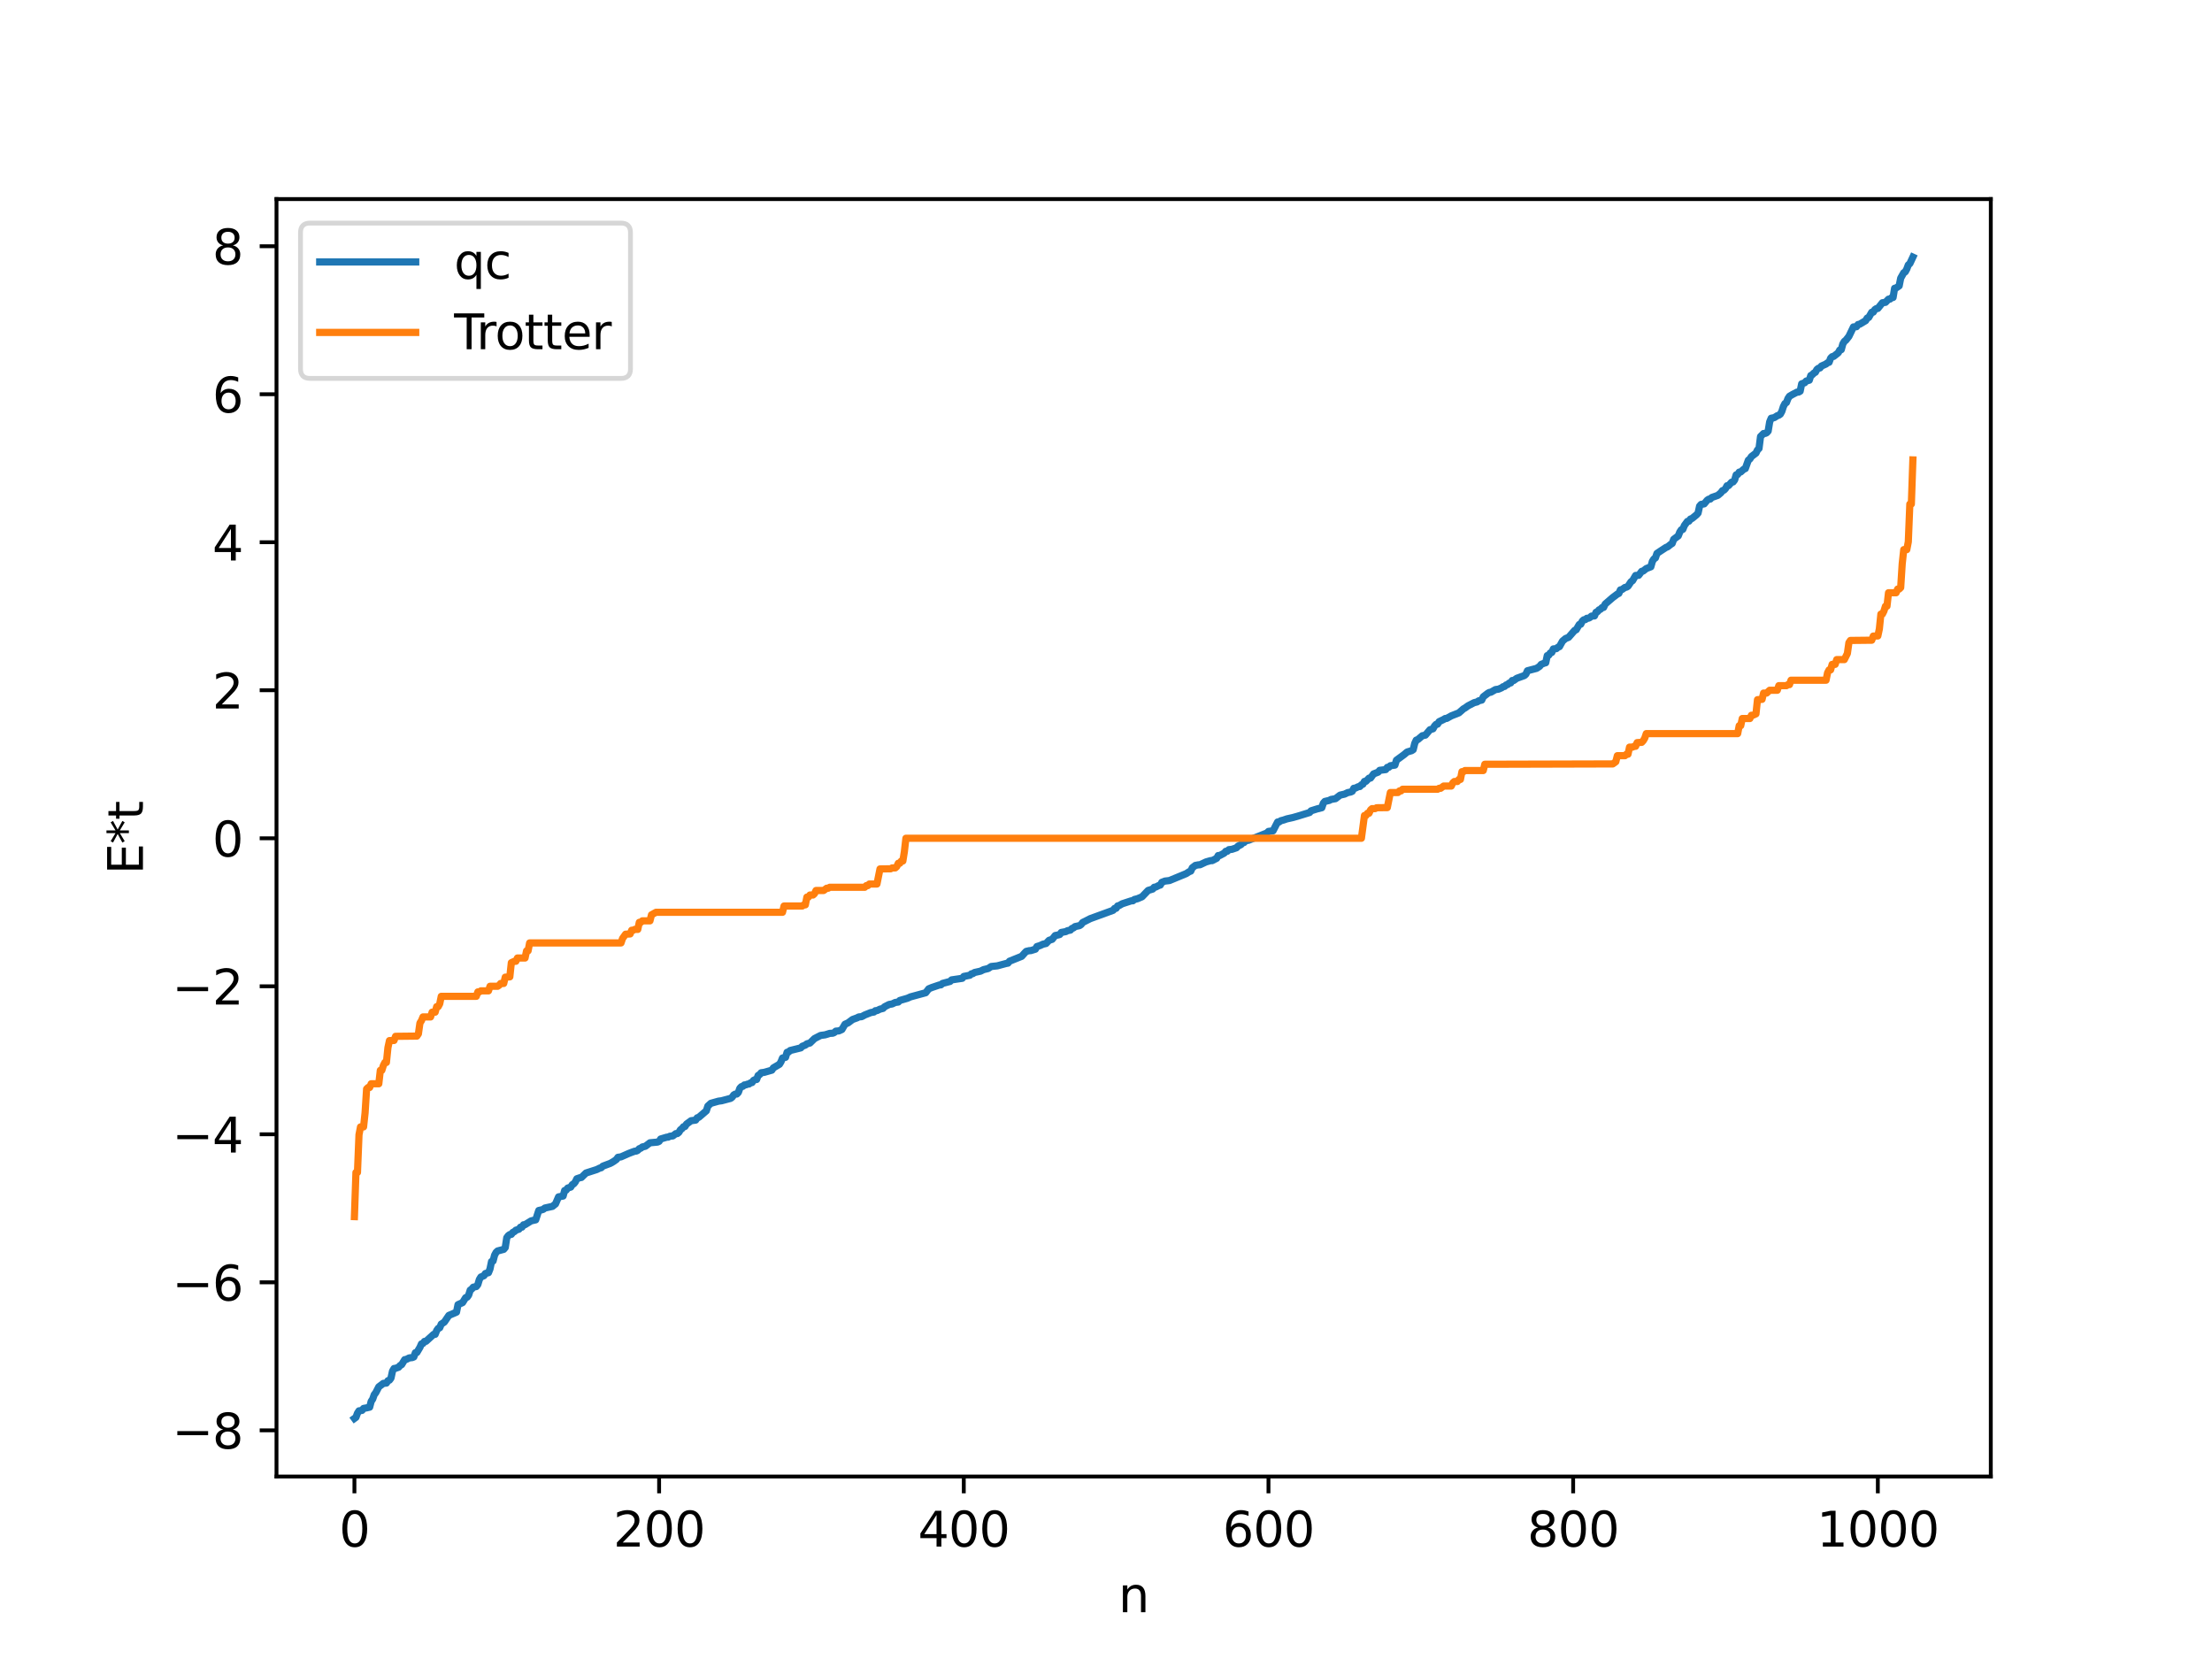 <?xml version="1.0" encoding="utf-8" standalone="no"?>
<!DOCTYPE svg PUBLIC "-//W3C//DTD SVG 1.1//EN"
  "http://www.w3.org/Graphics/SVG/1.1/DTD/svg11.dtd">
<svg xmlns:xlink="http://www.w3.org/1999/xlink" width="460.8pt" height="345.6pt" viewBox="0 0 460.8 345.6" xmlns="http://www.w3.org/2000/svg" version="1.1">
 <defs>
  <style type="text/css">*{stroke-linejoin: round; stroke-linecap: butt}</style>
 </defs>
 <g id="figure_1">
  <g id="patch_1">
   <path d="M 0 345.6 
L 460.8 345.6 
L 460.8 0 
L 0 0 
z
" style="fill: #ffffff"/>
  </g>
  <g id="axes_1">
   <g id="patch_2">
    <path d="M 57.6 307.584 
L 414.72 307.584 
L 414.72 41.472 
L 57.6 41.472 
z
" style="fill: #ffffff"/>
   </g>
   <g id="matplotlib.axis_1">
    <g id="xtick_1">
     <g id="line2d_1">
      <defs>
       <path id="meacf20f8fc" d="M 0 0 
L 0 3.5 
" style="stroke: #000000; stroke-width: 0.8"/>
      </defs>
      <g>
       <use xlink:href="#meacf20f8fc" x="73.833" y="307.584" style="stroke: #000000; stroke-width: 0.8"/>
      </g>
     </g>
     <g id="text_1">
      <!-- 0 -->
      <g transform="translate(70.651 322.182) scale(0.1 -0.1)">
       <defs>
        <path id="DejaVuSans-30" d="M 2034 4250 
Q 1547 4250 1301 3770 
Q 1056 3291 1056 2328 
Q 1056 1369 1301 889 
Q 1547 409 2034 409 
Q 2525 409 2770 889 
Q 3016 1369 3016 2328 
Q 3016 3291 2770 3770 
Q 2525 4250 2034 4250 
z
M 2034 4750 
Q 2819 4750 3233 4129 
Q 3647 3509 3647 2328 
Q 3647 1150 3233 529 
Q 2819 -91 2034 -91 
Q 1250 -91 836 529 
Q 422 1150 422 2328 
Q 422 3509 836 4129 
Q 1250 4750 2034 4750 
z
" transform="scale(0.016)"/>
       </defs>
       <use xlink:href="#DejaVuSans-30"/>
      </g>
     </g>
    </g>
    <g id="xtick_2">
     <g id="line2d_2">
      <g>
       <use xlink:href="#meacf20f8fc" x="137.304" y="307.584" style="stroke: #000000; stroke-width: 0.8"/>
      </g>
     </g>
     <g id="text_2">
      <!-- 200 -->
      <g transform="translate(127.76 322.182) scale(0.1 -0.1)">
       <defs>
        <path id="DejaVuSans-32" d="M 1228 531 
L 3431 531 
L 3431 0 
L 469 0 
L 469 531 
Q 828 903 1448 1529 
Q 2069 2156 2228 2338 
Q 2531 2678 2651 2914 
Q 2772 3150 2772 3378 
Q 2772 3750 2511 3984 
Q 2250 4219 1831 4219 
Q 1534 4219 1204 4116 
Q 875 4013 500 3803 
L 500 4441 
Q 881 4594 1212 4672 
Q 1544 4750 1819 4750 
Q 2544 4750 2975 4387 
Q 3406 4025 3406 3419 
Q 3406 3131 3298 2873 
Q 3191 2616 2906 2266 
Q 2828 2175 2409 1742 
Q 1991 1309 1228 531 
z
" transform="scale(0.016)"/>
       </defs>
       <use xlink:href="#DejaVuSans-32"/>
       <use xlink:href="#DejaVuSans-30" x="63.623"/>
       <use xlink:href="#DejaVuSans-30" x="127.246"/>
      </g>
     </g>
    </g>
    <g id="xtick_3">
     <g id="line2d_3">
      <g>
       <use xlink:href="#meacf20f8fc" x="200.775" y="307.584" style="stroke: #000000; stroke-width: 0.8"/>
      </g>
     </g>
     <g id="text_3">
      <!-- 400 -->
      <g transform="translate(191.231 322.182) scale(0.1 -0.1)">
       <defs>
        <path id="DejaVuSans-34" d="M 2419 4116 
L 825 1625 
L 2419 1625 
L 2419 4116 
z
M 2253 4666 
L 3047 4666 
L 3047 1625 
L 3713 1625 
L 3713 1100 
L 3047 1100 
L 3047 0 
L 2419 0 
L 2419 1100 
L 313 1100 
L 313 1709 
L 2253 4666 
z
" transform="scale(0.016)"/>
       </defs>
       <use xlink:href="#DejaVuSans-34"/>
       <use xlink:href="#DejaVuSans-30" x="63.623"/>
       <use xlink:href="#DejaVuSans-30" x="127.246"/>
      </g>
     </g>
    </g>
    <g id="xtick_4">
     <g id="line2d_4">
      <g>
       <use xlink:href="#meacf20f8fc" x="264.246" y="307.584" style="stroke: #000000; stroke-width: 0.8"/>
      </g>
     </g>
     <g id="text_4">
      <!-- 600 -->
      <g transform="translate(254.702 322.182) scale(0.1 -0.1)">
       <defs>
        <path id="DejaVuSans-36" d="M 2113 2584 
Q 1688 2584 1439 2293 
Q 1191 2003 1191 1497 
Q 1191 994 1439 701 
Q 1688 409 2113 409 
Q 2538 409 2786 701 
Q 3034 994 3034 1497 
Q 3034 2003 2786 2293 
Q 2538 2584 2113 2584 
z
M 3366 4563 
L 3366 3988 
Q 3128 4100 2886 4159 
Q 2644 4219 2406 4219 
Q 1781 4219 1451 3797 
Q 1122 3375 1075 2522 
Q 1259 2794 1537 2939 
Q 1816 3084 2150 3084 
Q 2853 3084 3261 2657 
Q 3669 2231 3669 1497 
Q 3669 778 3244 343 
Q 2819 -91 2113 -91 
Q 1303 -91 875 529 
Q 447 1150 447 2328 
Q 447 3434 972 4092 
Q 1497 4750 2381 4750 
Q 2619 4750 2861 4703 
Q 3103 4656 3366 4563 
z
" transform="scale(0.016)"/>
       </defs>
       <use xlink:href="#DejaVuSans-36"/>
       <use xlink:href="#DejaVuSans-30" x="63.623"/>
       <use xlink:href="#DejaVuSans-30" x="127.246"/>
      </g>
     </g>
    </g>
    <g id="xtick_5">
     <g id="line2d_5">
      <g>
       <use xlink:href="#meacf20f8fc" x="327.717" y="307.584" style="stroke: #000000; stroke-width: 0.8"/>
      </g>
     </g>
     <g id="text_5">
      <!-- 800 -->
      <g transform="translate(318.173 322.182) scale(0.1 -0.1)">
       <defs>
        <path id="DejaVuSans-38" d="M 2034 2216 
Q 1584 2216 1326 1975 
Q 1069 1734 1069 1313 
Q 1069 891 1326 650 
Q 1584 409 2034 409 
Q 2484 409 2743 651 
Q 3003 894 3003 1313 
Q 3003 1734 2745 1975 
Q 2488 2216 2034 2216 
z
M 1403 2484 
Q 997 2584 770 2862 
Q 544 3141 544 3541 
Q 544 4100 942 4425 
Q 1341 4750 2034 4750 
Q 2731 4750 3128 4425 
Q 3525 4100 3525 3541 
Q 3525 3141 3298 2862 
Q 3072 2584 2669 2484 
Q 3125 2378 3379 2068 
Q 3634 1759 3634 1313 
Q 3634 634 3220 271 
Q 2806 -91 2034 -91 
Q 1263 -91 848 271 
Q 434 634 434 1313 
Q 434 1759 690 2068 
Q 947 2378 1403 2484 
z
M 1172 3481 
Q 1172 3119 1398 2916 
Q 1625 2713 2034 2713 
Q 2441 2713 2670 2916 
Q 2900 3119 2900 3481 
Q 2900 3844 2670 4047 
Q 2441 4250 2034 4250 
Q 1625 4250 1398 4047 
Q 1172 3844 1172 3481 
z
" transform="scale(0.016)"/>
       </defs>
       <use xlink:href="#DejaVuSans-38"/>
       <use xlink:href="#DejaVuSans-30" x="63.623"/>
       <use xlink:href="#DejaVuSans-30" x="127.246"/>
      </g>
     </g>
    </g>
    <g id="xtick_6">
     <g id="line2d_6">
      <g>
       <use xlink:href="#meacf20f8fc" x="391.188" y="307.584" style="stroke: #000000; stroke-width: 0.8"/>
      </g>
     </g>
     <g id="text_6">
      <!-- 1000 -->
      <g transform="translate(378.463 322.182) scale(0.1 -0.1)">
       <defs>
        <path id="DejaVuSans-31" d="M 794 531 
L 1825 531 
L 1825 4091 
L 703 3866 
L 703 4441 
L 1819 4666 
L 2450 4666 
L 2450 531 
L 3481 531 
L 3481 0 
L 794 0 
L 794 531 
z
" transform="scale(0.016)"/>
       </defs>
       <use xlink:href="#DejaVuSans-31"/>
       <use xlink:href="#DejaVuSans-30" x="63.623"/>
       <use xlink:href="#DejaVuSans-30" x="127.246"/>
       <use xlink:href="#DejaVuSans-30" x="190.869"/>
      </g>
     </g>
    </g>
    <g id="text_7">
     <!-- n -->
     <g transform="translate(232.991 335.861) scale(0.1 -0.1)">
      <defs>
       <path id="DejaVuSans-6e" d="M 3513 2113 
L 3513 0 
L 2938 0 
L 2938 2094 
Q 2938 2591 2744 2837 
Q 2550 3084 2163 3084 
Q 1697 3084 1428 2787 
Q 1159 2491 1159 1978 
L 1159 0 
L 581 0 
L 581 3500 
L 1159 3500 
L 1159 2956 
Q 1366 3272 1645 3428 
Q 1925 3584 2291 3584 
Q 2894 3584 3203 3211 
Q 3513 2838 3513 2113 
z
" transform="scale(0.016)"/>
      </defs>
      <use xlink:href="#DejaVuSans-6e"/>
     </g>
    </g>
   </g>
   <g id="matplotlib.axis_2">
    <g id="ytick_1">
     <g id="line2d_7">
      <defs>
       <path id="mc9b46a9e5f" d="M 0 0 
L -3.5 0 
" style="stroke: #000000; stroke-width: 0.8"/>
      </defs>
      <g>
       <use xlink:href="#mc9b46a9e5f" x="57.6" y="297.963" style="stroke: #000000; stroke-width: 0.8"/>
      </g>
     </g>
     <g id="text_8">
      <!-- −8 -->
      <g transform="translate(35.858 301.762) scale(0.1 -0.1)">
       <defs>
        <path id="DejaVuSans-2212" d="M 678 2272 
L 4684 2272 
L 4684 1741 
L 678 1741 
L 678 2272 
z
" transform="scale(0.016)"/>
       </defs>
       <use xlink:href="#DejaVuSans-2212"/>
       <use xlink:href="#DejaVuSans-38" x="83.789"/>
      </g>
     </g>
    </g>
    <g id="ytick_2">
     <g id="line2d_8">
      <g>
       <use xlink:href="#mc9b46a9e5f" x="57.6" y="267.129" style="stroke: #000000; stroke-width: 0.8"/>
      </g>
     </g>
     <g id="text_9">
      <!-- −6 -->
      <g transform="translate(35.858 270.928) scale(0.1 -0.1)">
       <use xlink:href="#DejaVuSans-2212"/>
       <use xlink:href="#DejaVuSans-36" x="83.789"/>
      </g>
     </g>
    </g>
    <g id="ytick_3">
     <g id="line2d_9">
      <g>
       <use xlink:href="#mc9b46a9e5f" x="57.6" y="236.295" style="stroke: #000000; stroke-width: 0.8"/>
      </g>
     </g>
     <g id="text_10">
      <!-- −4 -->
      <g transform="translate(35.858 240.094) scale(0.1 -0.1)">
       <use xlink:href="#DejaVuSans-2212"/>
       <use xlink:href="#DejaVuSans-34" x="83.789"/>
      </g>
     </g>
    </g>
    <g id="ytick_4">
     <g id="line2d_10">
      <g>
       <use xlink:href="#mc9b46a9e5f" x="57.6" y="205.461" style="stroke: #000000; stroke-width: 0.8"/>
      </g>
     </g>
     <g id="text_11">
      <!-- −2 -->
      <g transform="translate(35.858 209.26) scale(0.1 -0.1)">
       <use xlink:href="#DejaVuSans-2212"/>
       <use xlink:href="#DejaVuSans-32" x="83.789"/>
      </g>
     </g>
    </g>
    <g id="ytick_5">
     <g id="line2d_11">
      <g>
       <use xlink:href="#mc9b46a9e5f" x="57.6" y="174.627" style="stroke: #000000; stroke-width: 0.8"/>
      </g>
     </g>
     <g id="text_12">
      <!-- 0 -->
      <g transform="translate(44.237 178.426) scale(0.1 -0.1)">
       <use xlink:href="#DejaVuSans-30"/>
      </g>
     </g>
    </g>
    <g id="ytick_6">
     <g id="line2d_12">
      <g>
       <use xlink:href="#mc9b46a9e5f" x="57.6" y="143.793" style="stroke: #000000; stroke-width: 0.8"/>
      </g>
     </g>
     <g id="text_13">
      <!-- 2 -->
      <g transform="translate(44.237 147.592) scale(0.1 -0.1)">
       <use xlink:href="#DejaVuSans-32"/>
      </g>
     </g>
    </g>
    <g id="ytick_7">
     <g id="line2d_13">
      <g>
       <use xlink:href="#mc9b46a9e5f" x="57.6" y="112.959" style="stroke: #000000; stroke-width: 0.8"/>
      </g>
     </g>
     <g id="text_14">
      <!-- 4 -->
      <g transform="translate(44.237 116.758) scale(0.1 -0.1)">
       <use xlink:href="#DejaVuSans-34"/>
      </g>
     </g>
    </g>
    <g id="ytick_8">
     <g id="line2d_14">
      <g>
       <use xlink:href="#mc9b46a9e5f" x="57.6" y="82.125" style="stroke: #000000; stroke-width: 0.8"/>
      </g>
     </g>
     <g id="text_15">
      <!-- 6 -->
      <g transform="translate(44.237 85.924) scale(0.1 -0.1)">
       <use xlink:href="#DejaVuSans-36"/>
      </g>
     </g>
    </g>
    <g id="ytick_9">
     <g id="line2d_15">
      <g>
       <use xlink:href="#mc9b46a9e5f" x="57.6" y="51.291" style="stroke: #000000; stroke-width: 0.8"/>
      </g>
     </g>
     <g id="text_16">
      <!-- 8 -->
      <g transform="translate(44.237 55.09) scale(0.1 -0.1)">
       <use xlink:href="#DejaVuSans-38"/>
      </g>
     </g>
    </g>
    <g id="text_17">
     <!-- E*t -->
     <g transform="translate(29.778 182.148) rotate(-90) scale(0.1 -0.1)">
      <defs>
       <path id="DejaVuSans-45" d="M 628 4666 
L 3578 4666 
L 3578 4134 
L 1259 4134 
L 1259 2753 
L 3481 2753 
L 3481 2222 
L 1259 2222 
L 1259 531 
L 3634 531 
L 3634 0 
L 628 0 
L 628 4666 
z
" transform="scale(0.016)"/>
       <path id="DejaVuSans-2a" d="M 3009 3897 
L 1888 3291 
L 3009 2681 
L 2828 2375 
L 1778 3009 
L 1778 1831 
L 1422 1831 
L 1422 3009 
L 372 2375 
L 191 2681 
L 1313 3291 
L 191 3897 
L 372 4206 
L 1422 3572 
L 1422 4750 
L 1778 4750 
L 1778 3572 
L 2828 4206 
L 3009 3897 
z
" transform="scale(0.016)"/>
       <path id="DejaVuSans-74" d="M 1172 4494 
L 1172 3500 
L 2356 3500 
L 2356 3053 
L 1172 3053 
L 1172 1153 
Q 1172 725 1289 603 
Q 1406 481 1766 481 
L 2356 481 
L 2356 0 
L 1766 0 
Q 1100 0 847 248 
Q 594 497 594 1153 
L 594 3053 
L 172 3053 
L 172 3500 
L 594 3500 
L 594 4494 
L 1172 4494 
z
" transform="scale(0.016)"/>
      </defs>
      <use xlink:href="#DejaVuSans-45"/>
      <use xlink:href="#DejaVuSans-2a" x="63.184"/>
      <use xlink:href="#DejaVuSans-74" x="113.184"/>
     </g>
    </g>
   </g>
   <g id="line2d_16">
    <path d="M 73.833 295.488 
L 74.15 295.257 
L 74.467 294.401 
L 74.785 293.906 
L 75.42 293.809 
L 75.737 293.401 
L 76.372 293.284 
L 77.006 293.138 
L 77.324 291.929 
L 77.641 291.449 
L 77.958 290.534 
L 78.276 290.131 
L 78.91 288.901 
L 79.862 288.183 
L 80.497 288.121 
L 80.815 287.626 
L 81.132 287.51 
L 81.449 287.089 
L 81.767 285.626 
L 82.084 285.084 
L 82.401 285.043 
L 83.036 284.824 
L 83.353 284.456 
L 83.671 284.277 
L 84.305 283.241 
L 84.623 283.196 
L 85.258 282.877 
L 85.892 282.807 
L 86.21 282.673 
L 86.527 281.794 
L 86.844 281.747 
L 87.479 280.681 
L 87.796 279.96 
L 88.114 279.863 
L 88.431 279.437 
L 88.748 279.416 
L 90.335 277.971 
L 90.653 277.969 
L 90.97 277.177 
L 91.287 276.732 
L 91.605 276.595 
L 91.922 275.833 
L 92.557 275.423 
L 93.509 274.023 
L 95.096 273.344 
L 95.413 271.784 
L 96.365 271.353 
L 97 270.331 
L 97.317 270.223 
L 97.634 269.782 
L 97.952 268.76 
L 98.269 268.532 
L 98.586 268.145 
L 99.221 268.01 
L 99.539 267.605 
L 99.856 266.546 
L 100.173 266.023 
L 100.808 265.757 
L 101.125 265.29 
L 101.76 265.126 
L 102.077 264.336 
L 102.395 262.799 
L 102.712 262.702 
L 103.029 261.483 
L 103.347 260.892 
L 103.664 260.598 
L 104.934 260.261 
L 105.251 259.884 
L 105.568 257.838 
L 105.886 257.407 
L 106.203 257.178 
L 106.52 257.14 
L 106.838 256.72 
L 107.155 256.574 
L 107.472 256.268 
L 108.107 256.065 
L 108.424 255.638 
L 108.742 255.637 
L 109.059 255.146 
L 109.377 255.119 
L 110.646 254.329 
L 111.598 254.116 
L 112.233 252.166 
L 112.867 252.025 
L 113.185 251.919 
L 113.502 251.657 
L 115.089 251.311 
L 115.724 250.799 
L 116.358 249.331 
L 117.31 249.157 
L 117.628 248.004 
L 117.945 247.922 
L 118.262 247.498 
L 118.897 247.291 
L 119.215 246.786 
L 119.532 246.606 
L 119.849 246.212 
L 120.167 245.559 
L 120.801 245.341 
L 121.119 245.289 
L 122.071 244.363 
L 124.292 243.647 
L 124.927 243.338 
L 125.244 243.262 
L 125.562 242.94 
L 127.148 242.345 
L 127.783 241.98 
L 128.418 241.532 
L 128.735 241.089 
L 129.37 240.995 
L 130.957 240.292 
L 131.591 240.048 
L 132.226 239.815 
L 132.543 239.794 
L 132.861 239.632 
L 133.178 239.29 
L 133.496 239.191 
L 133.813 238.931 
L 134.448 238.787 
L 135.4 238.064 
L 136.986 237.914 
L 137.304 237.765 
L 137.621 237.276 
L 138.891 236.898 
L 139.208 236.882 
L 139.525 236.703 
L 140.16 236.632 
L 140.795 236.151 
L 141.112 236.141 
L 141.429 235.888 
L 141.747 235.346 
L 142.064 235.124 
L 142.381 234.724 
L 142.699 234.664 
L 143.016 234.163 
L 143.651 233.703 
L 143.968 233.469 
L 144.92 233.336 
L 145.238 232.863 
L 145.555 232.766 
L 147.142 231.404 
L 147.459 230.416 
L 148.094 229.838 
L 149.681 229.391 
L 150.315 229.309 
L 152.22 228.804 
L 152.537 228.543 
L 152.854 228.096 
L 153.172 227.919 
L 153.489 227.905 
L 153.806 227.587 
L 154.124 226.702 
L 154.441 226.373 
L 154.758 226.294 
L 155.076 226.011 
L 155.393 225.994 
L 155.71 225.844 
L 156.028 225.82 
L 156.345 225.581 
L 156.662 225.516 
L 156.98 225.06 
L 157.297 224.906 
L 157.615 224.881 
L 157.932 224.034 
L 158.249 223.86 
L 158.567 223.474 
L 159.201 223.39 
L 160.788 222.936 
L 161.105 222.457 
L 162.375 221.709 
L 162.692 221.193 
L 163.01 220.403 
L 163.644 220.256 
L 163.962 219.207 
L 164.279 219.151 
L 164.596 218.844 
L 166.818 218.291 
L 167.135 217.956 
L 167.77 217.714 
L 168.087 217.449 
L 168.722 217.282 
L 169.674 216.356 
L 170.943 215.703 
L 171.896 215.572 
L 172.848 215.273 
L 173.482 215.235 
L 173.8 215.096 
L 174.117 214.808 
L 174.752 214.754 
L 175.386 214.466 
L 176.021 213.372 
L 176.656 213.087 
L 177.608 212.377 
L 178.56 212.033 
L 178.877 211.851 
L 179.512 211.785 
L 180.147 211.439 
L 181.416 210.931 
L 182.051 210.824 
L 182.368 210.544 
L 182.686 210.536 
L 183.32 210.226 
L 183.955 210.068 
L 184.272 209.728 
L 185.224 209.249 
L 185.859 209.138 
L 186.494 208.832 
L 187.129 208.743 
L 187.446 208.415 
L 189.033 207.956 
L 189.667 207.669 
L 192.841 206.807 
L 193.476 205.986 
L 194.11 205.722 
L 195.697 205.184 
L 196.015 205.159 
L 196.332 204.869 
L 197.919 204.45 
L 198.236 204.128 
L 200.458 203.799 
L 200.775 203.408 
L 202.044 203.158 
L 202.362 202.866 
L 202.679 202.817 
L 202.996 202.59 
L 204.266 202.307 
L 204.9 201.991 
L 205.853 201.762 
L 206.487 201.341 
L 207.757 201.205 
L 209.026 200.861 
L 209.661 200.691 
L 209.978 200.641 
L 210.296 200.24 
L 211.248 199.858 
L 212.834 199.22 
L 213.469 198.51 
L 213.786 198.189 
L 214.421 198.042 
L 214.739 198.029 
L 215.691 197.731 
L 216.008 197.181 
L 216.643 196.987 
L 217.277 196.69 
L 217.912 196.547 
L 218.547 195.882 
L 219.181 195.68 
L 219.816 194.889 
L 220.451 194.764 
L 220.768 194.668 
L 221.086 194.243 
L 222.038 194.069 
L 222.355 193.887 
L 222.99 193.756 
L 223.307 193.409 
L 223.624 193.312 
L 223.942 193.026 
L 224.894 192.823 
L 225.211 192.602 
L 225.529 192.176 
L 227.115 191.371 
L 231.876 189.636 
L 232.193 189.237 
L 232.51 189.216 
L 232.828 188.714 
L 233.145 188.643 
L 233.78 188.273 
L 235.684 187.651 
L 236.001 187.647 
L 236.319 187.374 
L 236.953 187.219 
L 237.905 186.817 
L 239.175 185.495 
L 240.127 185.206 
L 240.444 184.829 
L 240.762 184.788 
L 241.396 184.463 
L 241.714 184.372 
L 242.031 183.8 
L 242.666 183.546 
L 243.618 183.433 
L 247.109 181.99 
L 247.743 181.58 
L 248.061 181.465 
L 248.378 180.773 
L 249.013 180.286 
L 249.648 180.161 
L 249.965 180.155 
L 251.234 179.557 
L 252.186 179.285 
L 252.504 179.284 
L 253.456 178.798 
L 253.773 178.225 
L 254.091 178.223 
L 255.043 177.712 
L 255.36 177.333 
L 255.677 177.331 
L 255.995 176.999 
L 256.629 176.933 
L 257.581 176.608 
L 257.899 176.267 
L 258.534 175.945 
L 258.851 175.565 
L 259.168 175.505 
L 259.486 175.149 
L 260.12 175.034 
L 263.929 173.522 
L 264.246 173.199 
L 265.198 173.074 
L 266.15 171.234 
L 266.467 171.23 
L 266.785 170.984 
L 267.42 170.817 
L 268.054 170.594 
L 269.324 170.31 
L 270.276 170.042 
L 272.815 169.261 
L 273.132 168.903 
L 274.401 168.503 
L 275.353 168.265 
L 275.671 167.323 
L 275.988 166.954 
L 276.94 166.732 
L 277.258 166.543 
L 278.21 166.376 
L 279.162 165.641 
L 280.114 165.424 
L 280.748 165.117 
L 281.383 164.989 
L 281.7 164.838 
L 282.018 164.213 
L 282.335 164.184 
L 282.97 163.877 
L 283.287 163.846 
L 283.605 163.49 
L 283.922 163.363 
L 284.239 162.779 
L 284.557 162.761 
L 285.191 162.104 
L 285.509 162.086 
L 286.143 161.219 
L 287.096 160.85 
L 287.413 160.474 
L 288.682 160.317 
L 289 159.852 
L 289.317 159.838 
L 289.634 159.518 
L 290.586 159.386 
L 290.904 158.363 
L 291.856 157.667 
L 292.491 157.2 
L 293.125 156.657 
L 294.077 156.376 
L 294.395 156.163 
L 294.712 154.863 
L 295.029 154.184 
L 295.347 154.077 
L 296.299 153.268 
L 296.934 153.141 
L 297.886 152.013 
L 298.52 151.822 
L 298.838 151.245 
L 299.155 150.902 
L 299.472 150.854 
L 299.79 150.336 
L 300.742 149.877 
L 301.059 149.676 
L 301.377 149.658 
L 302.329 149.126 
L 303.915 148.501 
L 304.867 147.663 
L 305.185 147.493 
L 305.82 147.034 
L 307.089 146.379 
L 307.724 146.221 
L 308.041 145.987 
L 308.676 145.837 
L 308.993 145.152 
L 309.945 144.421 
L 310.262 144.245 
L 310.58 144.201 
L 311.532 143.651 
L 312.167 143.564 
L 312.801 143.29 
L 313.119 143.055 
L 313.436 142.995 
L 313.753 142.688 
L 314.071 142.604 
L 314.388 142.299 
L 314.705 142.266 
L 315.023 141.762 
L 315.34 141.759 
L 315.975 141.303 
L 317.562 140.729 
L 317.879 140.435 
L 318.196 139.729 
L 319.466 139.395 
L 320.1 139.229 
L 320.735 138.811 
L 321.053 138.409 
L 321.687 138.145 
L 322.005 138.063 
L 322.322 136.571 
L 322.639 136.483 
L 322.957 136.017 
L 323.274 135.909 
L 323.591 135.181 
L 324.226 135.123 
L 324.543 134.83 
L 324.861 134.713 
L 325.496 133.563 
L 326.13 133.021 
L 326.765 132.769 
L 328.034 131.319 
L 328.352 131.192 
L 328.986 130.098 
L 329.304 130.034 
L 329.621 129.382 
L 329.939 129.112 
L 330.256 129.074 
L 330.573 128.799 
L 330.891 128.793 
L 331.208 128.637 
L 331.525 128.353 
L 332.16 128.306 
L 332.477 127.546 
L 332.795 127.418 
L 333.112 127.043 
L 333.429 126.909 
L 333.747 126.564 
L 334.064 126.532 
L 334.381 125.844 
L 335.968 124.475 
L 336.92 123.764 
L 337.238 123.618 
L 337.555 122.886 
L 337.872 122.828 
L 338.507 122.375 
L 338.824 122.319 
L 339.142 122.125 
L 339.777 121.176 
L 340.094 120.966 
L 340.729 119.878 
L 341.363 119.848 
L 341.998 119.019 
L 342.315 118.947 
L 342.95 118.442 
L 343.902 118.073 
L 344.22 116.935 
L 344.537 116.434 
L 344.854 116.224 
L 345.172 115.29 
L 345.806 114.861 
L 347.076 114.031 
L 347.393 113.914 
L 348.028 113.411 
L 348.345 113.209 
L 348.662 112.347 
L 349.615 111.635 
L 349.932 110.833 
L 350.249 110.355 
L 350.567 110.273 
L 350.884 109.479 
L 351.519 108.619 
L 351.836 108.577 
L 352.153 108.123 
L 352.471 108.014 
L 353.423 107.238 
L 353.74 106.879 
L 354.058 105.43 
L 354.375 105.076 
L 355.01 104.965 
L 355.644 104.202 
L 355.962 103.991 
L 356.279 103.966 
L 356.596 103.637 
L 357.866 103.19 
L 358.5 102.649 
L 358.818 102.212 
L 359.135 102.104 
L 359.453 101.785 
L 359.77 101.189 
L 360.087 101.162 
L 360.722 100.45 
L 361.039 100.397 
L 361.357 99.983 
L 361.674 98.918 
L 361.991 98.836 
L 362.309 98.353 
L 362.626 98.316 
L 363.261 97.737 
L 363.578 97.622 
L 364.213 95.86 
L 364.53 95.621 
L 364.848 95.116 
L 365.8 94.388 
L 366.117 93.732 
L 366.434 93.427 
L 366.752 90.937 
L 367.386 90.307 
L 367.704 90.298 
L 368.021 90.162 
L 368.339 89.8 
L 368.656 87.883 
L 368.973 87.126 
L 369.608 87.003 
L 370.243 86.597 
L 370.56 86.495 
L 370.877 86.271 
L 371.195 85.683 
L 371.512 84.688 
L 371.829 84.072 
L 372.147 83.857 
L 372.464 83.026 
L 372.781 82.549 
L 373.416 82.174 
L 374.368 81.681 
L 374.686 81.675 
L 375.003 81.495 
L 375.32 79.959 
L 375.955 79.734 
L 376.272 79.377 
L 376.907 79.206 
L 377.224 78.22 
L 377.542 78.058 
L 377.859 77.716 
L 378.177 77.55 
L 378.494 76.967 
L 378.811 76.721 
L 379.129 76.651 
L 379.446 76.255 
L 380.398 75.831 
L 380.715 75.565 
L 381.033 75.469 
L 381.35 74.615 
L 381.667 74.302 
L 381.985 74.242 
L 382.937 73.497 
L 383.254 72.917 
L 383.572 72.839 
L 383.889 71.663 
L 384.206 71.125 
L 384.524 70.878 
L 385.158 70.077 
L 386.11 68.103 
L 386.745 68.058 
L 387.062 67.606 
L 387.38 67.555 
L 388.649 66.798 
L 388.967 66.262 
L 389.284 66.135 
L 389.919 65.043 
L 390.236 65.02 
L 390.553 64.502 
L 390.871 64.288 
L 391.188 64.253 
L 392.14 63.069 
L 392.775 62.984 
L 393.41 62.325 
L 393.727 62.303 
L 394.044 62.024 
L 394.362 61.973 
L 394.679 60.056 
L 394.996 59.984 
L 395.631 59.551 
L 395.948 57.95 
L 396.583 56.821 
L 396.9 56.626 
L 397.218 56.044 
L 397.535 55.189 
L 397.853 54.926 
L 398.487 53.568 
L 398.487 53.568 
" clip-path="url(#pf85554a6c0)" style="fill: none; stroke: #1f77b4; stroke-width: 1.5; stroke-linecap: square"/>
   </g>
   <g id="line2d_17">
    <path d="M 73.833 253.445 
L 74.15 244.247 
L 74.467 244.247 
L 74.785 236.386 
L 75.102 234.753 
L 75.737 234.753 
L 76.054 231.811 
L 76.372 226.845 
L 76.689 226.541 
L 77.006 226.541 
L 77.324 225.772 
L 78.91 225.772 
L 79.228 222.971 
L 79.545 222.971 
L 79.862 221.957 
L 80.18 221.33 
L 80.497 221.33 
L 80.815 218.232 
L 81.132 216.774 
L 82.084 216.749 
L 82.401 215.886 
L 86.844 215.837 
L 87.162 215.365 
L 87.479 213.12 
L 87.796 212.624 
L 88.114 211.847 
L 89.7 211.847 
L 90.018 210.854 
L 90.653 210.854 
L 90.97 209.7 
L 91.287 209.7 
L 91.605 209.099 
L 91.922 207.554 
L 99.221 207.554 
L 99.539 206.633 
L 99.856 206.633 
L 100.173 206.415 
L 101.76 206.415 
L 102.077 205.461 
L 103.664 205.461 
L 103.981 205.245 
L 104.299 204.873 
L 104.934 204.873 
L 105.251 203.564 
L 106.203 203.498 
L 106.52 200.544 
L 107.155 200.252 
L 107.472 200.252 
L 107.79 199.572 
L 109.377 199.572 
L 109.694 198.079 
L 110.011 198.079 
L 110.329 196.43 
L 129.37 196.43 
L 129.687 195.492 
L 130.322 194.611 
L 131.274 194.555 
L 131.591 193.788 
L 131.909 193.788 
L 132.226 193.613 
L 132.861 193.613 
L 133.178 192.137 
L 133.496 192.137 
L 133.813 191.828 
L 135.4 191.828 
L 135.717 190.569 
L 136.669 190.044 
L 163.01 190.044 
L 163.327 188.737 
L 167.135 188.737 
L 167.453 188.499 
L 167.77 188.499 
L 168.087 186.882 
L 168.405 186.882 
L 168.722 186.45 
L 169.357 186.45 
L 169.674 186.172 
L 169.991 185.505 
L 171.578 185.505 
L 172.213 185.035 
L 172.53 185.035 
L 172.848 184.835 
L 180.147 184.835 
L 180.464 184.492 
L 180.781 184.492 
L 181.099 184.155 
L 182.686 184.155 
L 183.32 181.013 
L 185.542 180.985 
L 185.859 180.802 
L 186.494 180.802 
L 186.811 180.526 
L 187.129 179.835 
L 187.446 179.835 
L 187.763 179.367 
L 188.081 179.367 
L 188.398 177.413 
L 188.715 174.627 
L 283.605 174.627 
L 284.239 169.886 
L 284.557 169.886 
L 284.874 169.418 
L 285.191 169.418 
L 285.509 168.727 
L 285.826 168.451 
L 286.461 168.451 
L 286.778 168.269 
L 289 168.241 
L 289.634 165.099 
L 291.221 165.099 
L 291.539 164.762 
L 291.856 164.762 
L 292.173 164.418 
L 299.472 164.418 
L 299.79 164.219 
L 300.107 164.219 
L 300.742 163.749 
L 302.329 163.749 
L 302.646 163.082 
L 302.963 162.803 
L 303.598 162.803 
L 303.915 162.372 
L 304.233 162.372 
L 304.55 160.755 
L 304.867 160.755 
L 305.185 160.516 
L 308.993 160.516 
L 309.31 159.21 
L 335.968 159.138 
L 336.603 158.684 
L 336.92 157.426 
L 338.507 157.426 
L 338.824 157.117 
L 339.142 157.117 
L 339.459 155.641 
L 340.094 155.641 
L 340.411 155.465 
L 340.729 155.465 
L 341.046 154.699 
L 341.998 154.643 
L 342.315 154.301 
L 342.633 153.761 
L 342.95 152.824 
L 361.991 152.824 
L 362.309 151.175 
L 362.626 151.175 
L 362.943 149.682 
L 364.53 149.682 
L 364.848 149.001 
L 365.165 149.001 
L 365.8 148.709 
L 366.117 145.755 
L 367.069 145.689 
L 367.386 144.38 
L 368.021 144.38 
L 368.656 143.793 
L 370.243 143.793 
L 370.56 142.838 
L 372.147 142.838 
L 372.464 142.62 
L 372.781 142.62 
L 373.099 141.7 
L 380.398 141.7 
L 380.715 140.154 
L 381.033 139.553 
L 381.35 139.553 
L 381.667 138.4 
L 382.302 138.4 
L 382.62 137.407 
L 384.206 137.407 
L 384.841 136.134 
L 385.158 133.889 
L 385.476 133.416 
L 389.919 133.367 
L 390.236 132.504 
L 391.188 132.479 
L 391.505 131.021 
L 391.823 127.923 
L 392.14 127.923 
L 392.458 127.297 
L 392.775 126.283 
L 393.092 126.283 
L 393.41 123.481 
L 394.996 123.481 
L 395.314 122.713 
L 395.631 122.713 
L 395.948 122.408 
L 396.266 117.442 
L 396.583 114.501 
L 397.218 114.501 
L 397.535 112.868 
L 397.853 105.006 
L 398.17 105.006 
L 398.487 95.809 
L 398.487 95.809 
" clip-path="url(#pf85554a6c0)" style="fill: none; stroke: #ff7f0e; stroke-width: 1.5; stroke-linecap: square"/>
   </g>
   <g id="patch_3">
    <path d="M 57.6 307.584 
L 57.6 41.472 
" style="fill: none; stroke: #000000; stroke-width: 0.8; stroke-linejoin: miter; stroke-linecap: square"/>
   </g>
   <g id="patch_4">
    <path d="M 414.72 307.584 
L 414.72 41.472 
" style="fill: none; stroke: #000000; stroke-width: 0.8; stroke-linejoin: miter; stroke-linecap: square"/>
   </g>
   <g id="patch_5">
    <path d="M 57.6 307.584 
L 414.72 307.584 
" style="fill: none; stroke: #000000; stroke-width: 0.8; stroke-linejoin: miter; stroke-linecap: square"/>
   </g>
   <g id="patch_6">
    <path d="M 57.6 41.472 
L 414.72 41.472 
" style="fill: none; stroke: #000000; stroke-width: 0.8; stroke-linejoin: miter; stroke-linecap: square"/>
   </g>
   <g id="legend_1">
    <g id="patch_7">
     <path d="M 64.6 78.828 
L 129.342 78.828 
Q 131.342 78.828 131.342 76.828 
L 131.342 48.472 
Q 131.342 46.472 129.342 46.472 
L 64.6 46.472 
Q 62.6 46.472 62.6 48.472 
L 62.6 76.828 
Q 62.6 78.828 64.6 78.828 
z
" style="fill: #ffffff; opacity: 0.8; stroke: #cccccc; stroke-linejoin: miter"/>
    </g>
    <g id="line2d_18">
     <path d="M 66.6 54.57 
L 76.6 54.57 
L 86.6 54.57 
" style="fill: none; stroke: #1f77b4; stroke-width: 1.5; stroke-linecap: square"/>
    </g>
    <g id="text_18">
     <!-- qc -->
     <g transform="translate(94.6 58.07) scale(0.1 -0.1)">
      <defs>
       <path id="DejaVuSans-71" d="M 947 1747 
Q 947 1113 1208 752 
Q 1469 391 1925 391 
Q 2381 391 2643 752 
Q 2906 1113 2906 1747 
Q 2906 2381 2643 2742 
Q 2381 3103 1925 3103 
Q 1469 3103 1208 2742 
Q 947 2381 947 1747 
z
M 2906 525 
Q 2725 213 2448 61 
Q 2172 -91 1784 -91 
Q 1150 -91 751 415 
Q 353 922 353 1747 
Q 353 2572 751 3078 
Q 1150 3584 1784 3584 
Q 2172 3584 2448 3432 
Q 2725 3281 2906 2969 
L 2906 3500 
L 3481 3500 
L 3481 -1331 
L 2906 -1331 
L 2906 525 
z
" transform="scale(0.016)"/>
       <path id="DejaVuSans-63" d="M 3122 3366 
L 3122 2828 
Q 2878 2963 2633 3030 
Q 2388 3097 2138 3097 
Q 1578 3097 1268 2742 
Q 959 2388 959 1747 
Q 959 1106 1268 751 
Q 1578 397 2138 397 
Q 2388 397 2633 464 
Q 2878 531 3122 666 
L 3122 134 
Q 2881 22 2623 -34 
Q 2366 -91 2075 -91 
Q 1284 -91 818 406 
Q 353 903 353 1747 
Q 353 2603 823 3093 
Q 1294 3584 2113 3584 
Q 2378 3584 2631 3529 
Q 2884 3475 3122 3366 
z
" transform="scale(0.016)"/>
      </defs>
      <use xlink:href="#DejaVuSans-71"/>
      <use xlink:href="#DejaVuSans-63" x="63.477"/>
     </g>
    </g>
    <g id="line2d_19">
     <path d="M 66.6 69.249 
L 76.6 69.249 
L 86.6 69.249 
" style="fill: none; stroke: #ff7f0e; stroke-width: 1.5; stroke-linecap: square"/>
    </g>
    <g id="text_19">
     <!-- Trotter -->
     <g transform="translate(94.6 72.749) scale(0.1 -0.1)">
      <defs>
       <path id="DejaVuSans-54" d="M -19 4666 
L 3928 4666 
L 3928 4134 
L 2272 4134 
L 2272 0 
L 1638 0 
L 1638 4134 
L -19 4134 
L -19 4666 
z
" transform="scale(0.016)"/>
       <path id="DejaVuSans-72" d="M 2631 2963 
Q 2534 3019 2420 3045 
Q 2306 3072 2169 3072 
Q 1681 3072 1420 2755 
Q 1159 2438 1159 1844 
L 1159 0 
L 581 0 
L 581 3500 
L 1159 3500 
L 1159 2956 
Q 1341 3275 1631 3429 
Q 1922 3584 2338 3584 
Q 2397 3584 2469 3576 
Q 2541 3569 2628 3553 
L 2631 2963 
z
" transform="scale(0.016)"/>
       <path id="DejaVuSans-6f" d="M 1959 3097 
Q 1497 3097 1228 2736 
Q 959 2375 959 1747 
Q 959 1119 1226 758 
Q 1494 397 1959 397 
Q 2419 397 2687 759 
Q 2956 1122 2956 1747 
Q 2956 2369 2687 2733 
Q 2419 3097 1959 3097 
z
M 1959 3584 
Q 2709 3584 3137 3096 
Q 3566 2609 3566 1747 
Q 3566 888 3137 398 
Q 2709 -91 1959 -91 
Q 1206 -91 779 398 
Q 353 888 353 1747 
Q 353 2609 779 3096 
Q 1206 3584 1959 3584 
z
" transform="scale(0.016)"/>
       <path id="DejaVuSans-65" d="M 3597 1894 
L 3597 1613 
L 953 1613 
Q 991 1019 1311 708 
Q 1631 397 2203 397 
Q 2534 397 2845 478 
Q 3156 559 3463 722 
L 3463 178 
Q 3153 47 2828 -22 
Q 2503 -91 2169 -91 
Q 1331 -91 842 396 
Q 353 884 353 1716 
Q 353 2575 817 3079 
Q 1281 3584 2069 3584 
Q 2775 3584 3186 3129 
Q 3597 2675 3597 1894 
z
M 3022 2063 
Q 3016 2534 2758 2815 
Q 2500 3097 2075 3097 
Q 1594 3097 1305 2825 
Q 1016 2553 972 2059 
L 3022 2063 
z
" transform="scale(0.016)"/>
      </defs>
      <use xlink:href="#DejaVuSans-54"/>
      <use xlink:href="#DejaVuSans-72" x="46.334"/>
      <use xlink:href="#DejaVuSans-6f" x="85.197"/>
      <use xlink:href="#DejaVuSans-74" x="146.379"/>
      <use xlink:href="#DejaVuSans-74" x="185.588"/>
      <use xlink:href="#DejaVuSans-65" x="224.797"/>
      <use xlink:href="#DejaVuSans-72" x="286.32"/>
     </g>
    </g>
   </g>
  </g>
 </g>
 <defs>
  <clipPath id="pf85554a6c0">
   <rect x="57.6" y="41.472" width="357.12" height="266.112"/>
  </clipPath>
 </defs>
</svg>
